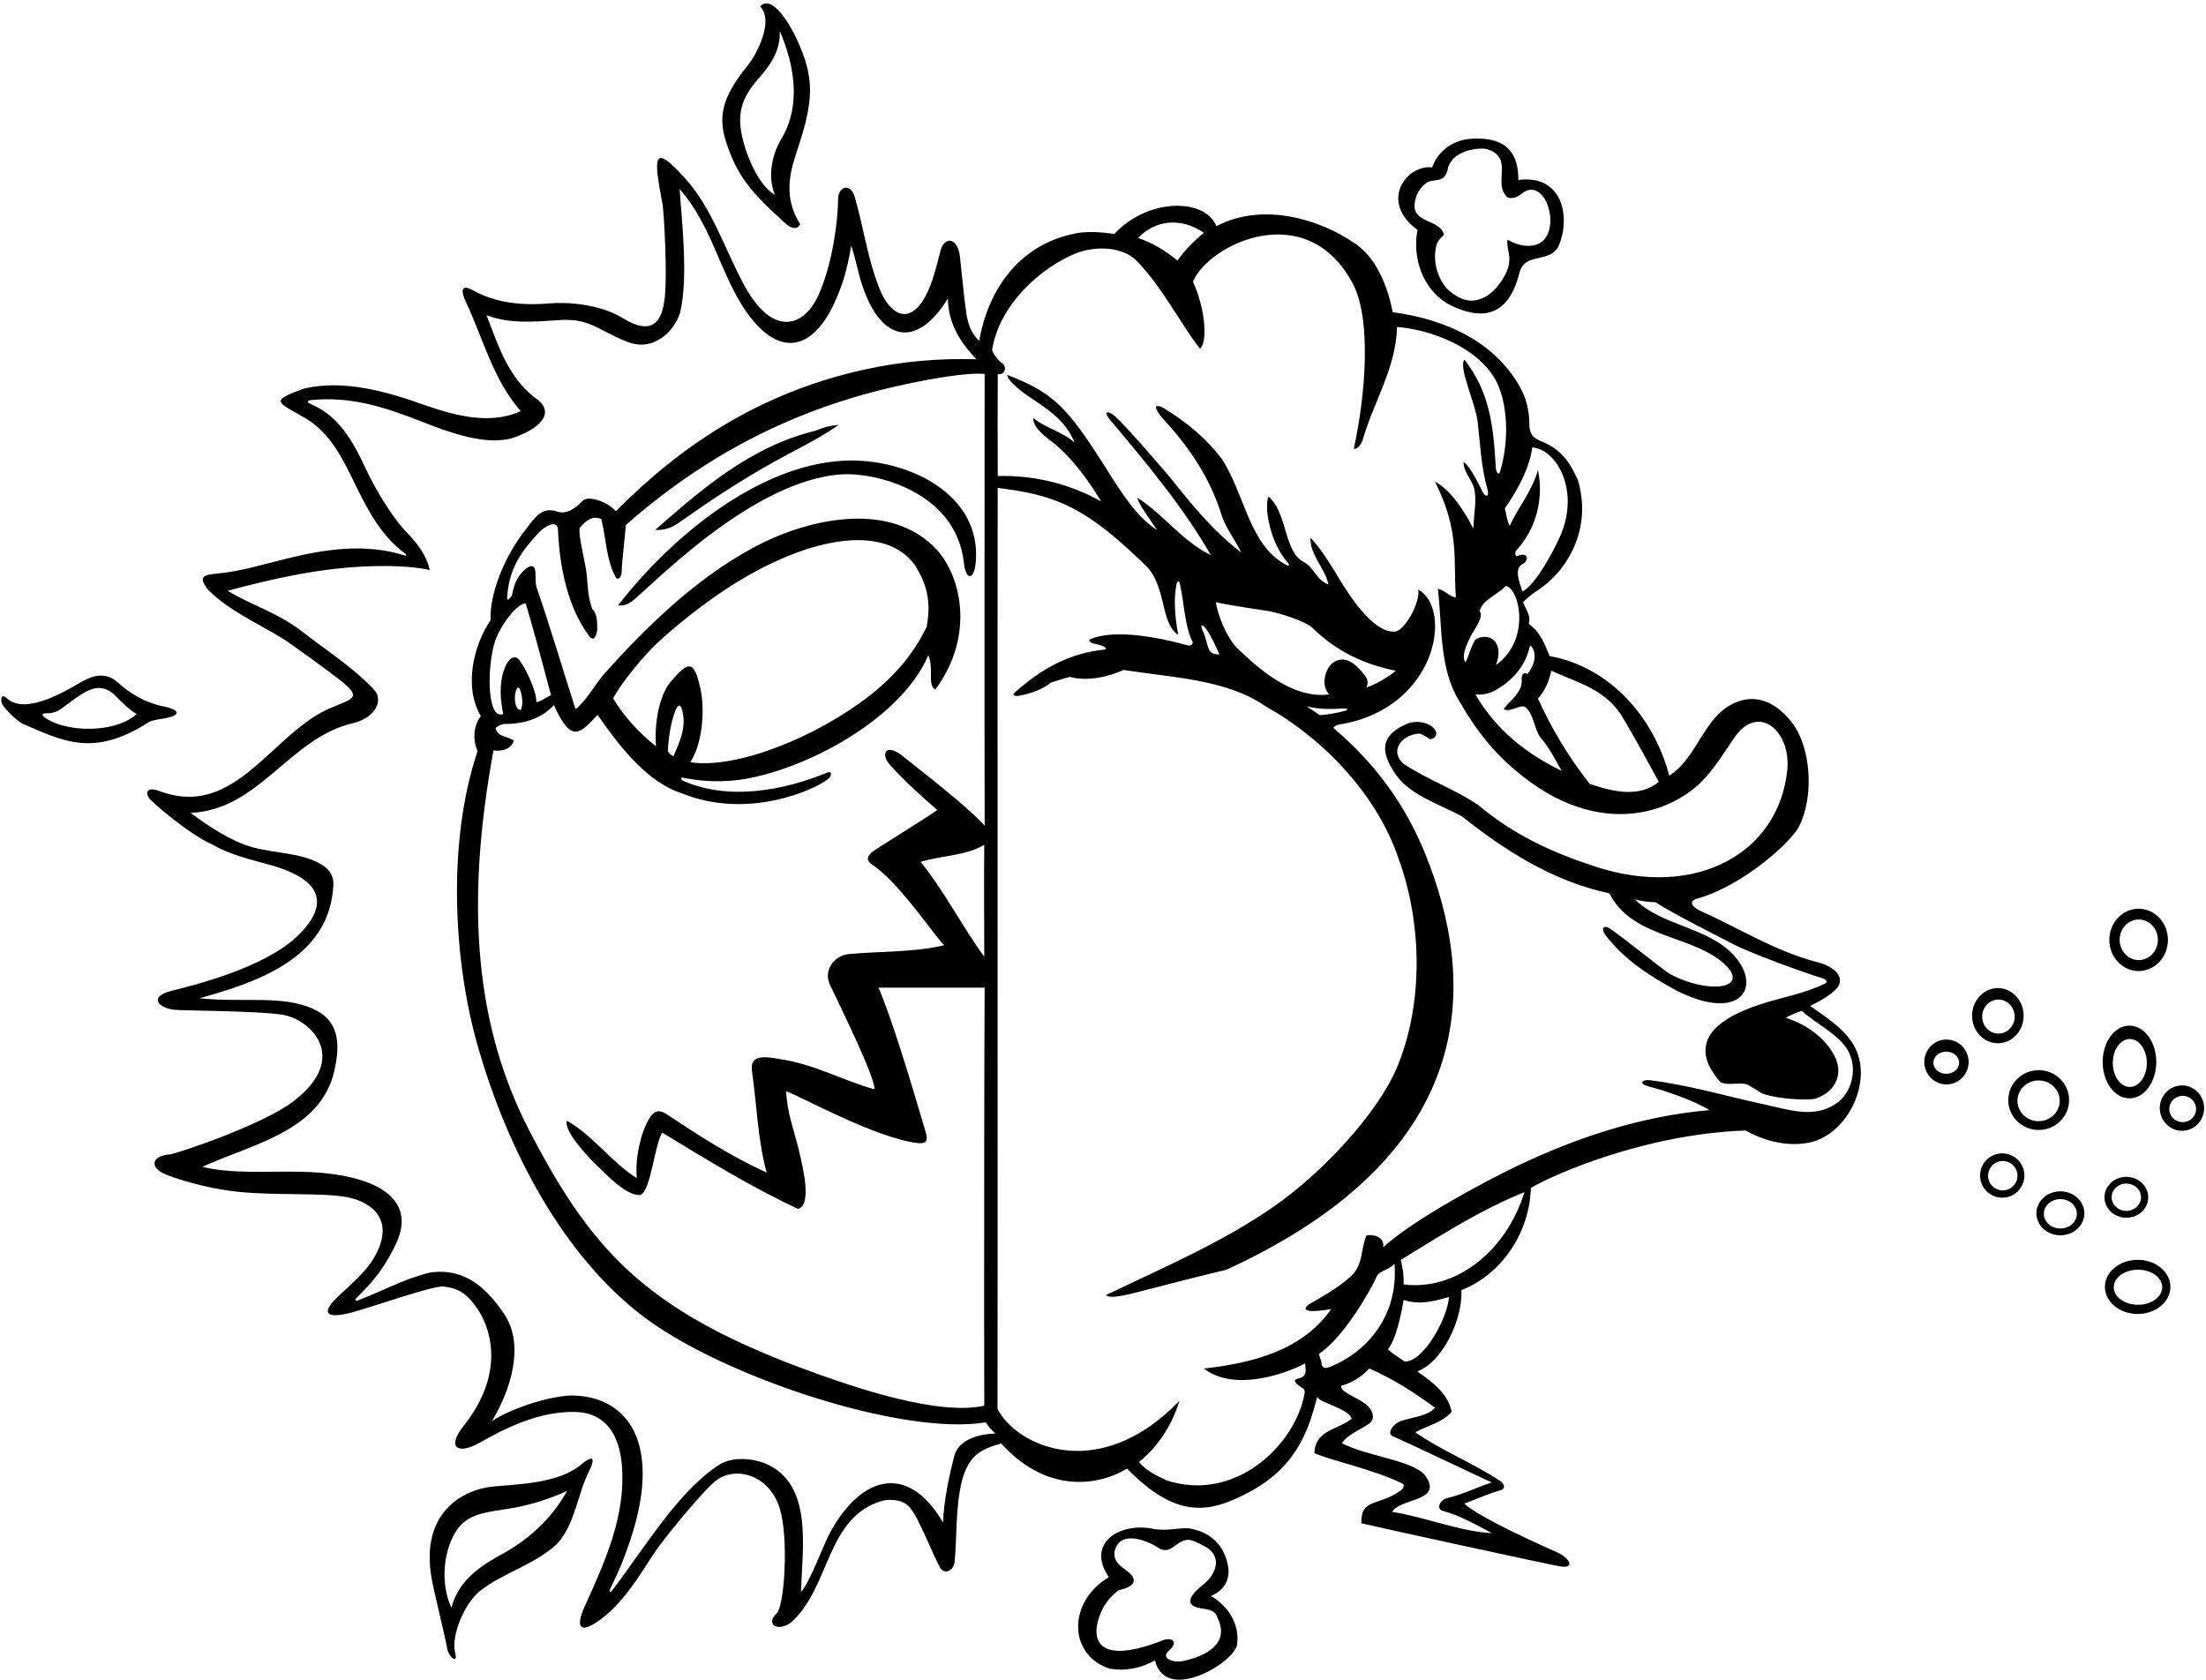 <?xml version="1.0" encoding="UTF-8"?>
<svg xmlns="http://www.w3.org/2000/svg" xmlns:xlink="http://www.w3.org/1999/xlink" width="503pt" height="383pt" viewBox="0 0 503 383" version="1.1">
<g id="surface1">
<path style=" stroke:none;fill-rule:nonzero;fill:rgb(0%,0%,0%);fill-opacity:1;" d="M 37.855 163.738 C 41.879 162.914 40.355 161.664 37.254 161.074 C 33.293 160.312 29.676 158.207 26.684 155.469 C 23.879 153.121 20.992 154.051 18.289 155.645 C 14.555 157.852 5.746 162.996 1.637 159.285 C 0.098 157.828 -0.074 159.855 0.777 161.016 C 1.945 162.609 4.465 164.73 5.094 165 C 14.492 169.066 21.402 172.77 34.039 164.594 C 35.086 164.113 36.57 164.004 37.855 163.738 Z M 13.09 165.059 C 11.484 164.562 8.078 162.648 10.578 162.641 C 13.055 162.641 13.598 161.852 16.137 160.012 C 19.492 157.574 22.824 155.02 26.438 158.785 C 27.602 160 29.605 161.938 31.152 162.824 C 26.961 166.645 18.305 166.922 13.09 165.059 "/>
<path style=" stroke:none;fill-rule:nonzero;fill:rgb(0%,0%,0%);fill-opacity:1;" d="M 412.734 229.391 C 414.969 228.273 417.391 226.973 418.973 225.203 C 420.711 222.75 418.301 220.34 414.129 219.336 C 404.633 216.824 396.441 211.609 387.316 207.512 C 385.023 206.203 385.523 205.203 387.316 204.812 C 397.164 201.98 408.305 192.27 410.246 188.379 C 413.688 181.473 412.922 170.422 408.641 164.844 C 402.062 156.285 395.039 159.547 391.691 162.973 C 387.602 167.16 385.754 173.57 380.613 176.883 C 377.078 163.383 366.93 152.027 353.336 149.605 C 352.133 146.688 351.289 144.297 348.59 142.25 C 349.148 140.203 347.75 138.805 347.285 137.316 C 348.285 136.227 349.48 135.371 350.695 134.559 C 357.562 129.984 363.07 120.477 359.762 109.387 C 357.992 105.66 356.207 102.383 351.051 100.473 C 350.027 99.914 348.883 99.473 348.727 97.148 C 348.727 92.242 347.379 89.133 345.031 85.781 C 337.215 74.617 323.43 71.949 317.586 71.215 C 316.375 65.258 313.98 59.16 309.301 55.762 C 300.828 49.801 287.793 46.078 277.367 51.57 C 274.66 45.027 261.605 45.199 254.094 53.34 C 251.391 52.969 248.32 52.688 245.621 53.152 C 231.602 55.715 225.078 67.148 223.277 77.73 C 221.43 76.043 220.691 73.805 220.328 71.387 C 219.824 68.07 218.98 59.195 218.844 58.25 C 218.254 54.266 215.59 53.855 214.523 56.879 C 213.531 60.543 212.746 64.453 210.895 67.762 C 207.109 74.52 202.805 71.387 200.598 65.973 C 197.891 59.328 196.895 51.801 194.879 44.867 C 194 41.734 191.117 42.355 191.098 45.441 C 191.066 50.527 189.781 60.18 186.707 67.125 C 183.359 74.684 176.188 76.961 169.719 65.082 C 165.203 56.797 162.504 47.688 156.309 40.773 C 148.781 32.379 148.973 35.648 151.078 46.602 C 151.309 47.797 152.281 62.41 151.512 68.391 C 150.465 76.516 145.723 74.793 141.973 72.523 C 136.512 69.223 129.102 68.859 125.289 69.184 C 120.707 69.574 113.883 69.566 107.973 66.266 C 105.023 64.617 105.035 66.344 106.285 68.988 C 110.227 77.32 112.34 86.395 118.727 93.746 C 111.648 97.004 103.508 94.652 97.031 92.441 C 88.746 89.465 78.508 86.391 69.289 88.625 C 61.242 91.5 63.242 91.637 69.57 95.328 C 75.641 98.906 78.348 105.086 81.395 111.277 C 84.188 116.949 87.281 122.535 92.43 126.258 C 92.773 126.508 92.703 126.797 92.305 126.672 C 83.238 123.789 73.953 125.254 65.309 127.398 C 60.02 128.68 54.938 130.273 49.809 130.754 C 46.32 131.078 45.109 131.441 47.41 134.43 C 52.227 139.316 58.703 142.039 64.578 145.684 C 66.312 146.758 75.551 153.449 78.242 155.656 C 82.664 159.281 80.004 159.414 75.117 161.555 C 70.16 163.73 65.902 167.809 61.617 171.727 C 54.43 178.301 47.164 184.434 36.371 180.387 C 33.617 179.355 33.031 180.594 34.016 182.039 C 34.609 182.91 43.312 190.383 48.34 192.523 C 52.379 194.91 57.082 195.969 61.633 197.238 C 73.473 200.535 75.293 206.215 67.832 213.43 C 60.215 220.793 43.836 224.75 39.031 225.953 C 34.023 227.207 35.883 229.789 39.672 230.246 C 41.75 230.496 58.598 230.453 64.438 231.395 C 70.758 232.41 79.879 241.129 66.98 251.074 C 59.766 256.637 39.961 263.141 38.785 263.223 C 34.41 263.523 33.898 266.391 38.215 267.984 C 39 268.273 45.852 270.871 54.211 271.75 C 63.02 272.676 73.473 271.898 79.145 272.992 C 85.195 274.156 90.207 278.527 85.199 286.926 C 83.211 290.254 79.914 292.934 77.152 295.562 C 72.457 300.035 75.211 300.641 80.418 299.219 C 85.258 297.895 98.414 293.242 101.035 293.352 C 102.238 293.473 103.34 293.746 104.336 294.152 C 108.832 295.977 118.352 309.281 105.688 325.172 C 101.82 330.023 104.312 331.73 109.137 329.102 C 115.504 325.484 122.863 321.871 130.938 321.953 C 137.727 322.02 143.004 326.801 141.723 340.926 C 140.766 350.141 136.805 358.547 133.328 366.289 C 131.059 371.34 132.48 372.305 136.086 369.871 C 141.895 365.957 145.402 359.855 149.273 353.98 C 151.109 351.199 160.352 339.777 163.355 337.543 C 167.723 334.293 175.355 336.191 177.785 343.93 C 179.863 350.543 178.891 366.242 177.086 367.902 C 174.492 370.285 177.188 372.254 180.355 369.973 C 189.387 361.965 188.27 346.047 201.117 342.227 C 203.504 341.703 206.238 342.043 207.637 343.996 C 209.402 345.953 213.129 355.449 214.34 357.402 C 215.309 359.156 217.555 358.242 217.691 355.914 C 218.156 350.734 217.965 345.121 218.852 339.957 C 220.277 331.621 223.746 330.508 228.277 329.148 C 239.414 341.453 251.68 338.203 256.977 334.875 C 268.344 346.453 275.754 345.188 285.215 340.031 C 296.391 333.941 298.629 324.848 300.352 318.508 C 300.836 319.918 307.625 321.188 308.184 323.516 C 304.926 326.121 299.898 326.031 299.711 331.336 C 302.922 332.891 313.199 335.059 319.625 338.223 C 320.246 338.438 320.285 339.156 319.363 339.887 C 314.301 343.512 310.23 341.578 310.418 347.348 C 315.309 348.516 352.949 356.703 355.719 357.18 C 359.105 357.762 358.066 355.398 355.219 354.062 C 353.195 353.113 337.977 346.512 333.879 342.879 C 336.578 341.855 339.465 340.551 342.164 339.809 C 343.32 339.457 343.07 338.461 342.164 337.762 C 336.02 333.664 328.664 330.777 322.707 326.59 C 325.594 325.004 328.664 324.539 330.992 321.934 C 330.152 317.465 325.867 314.684 323.172 312.715 C 328.758 310.668 333.512 301.137 333.227 294.188 C 342.574 290.496 348.773 280.945 349.059 270.879 C 354.176 267.844 375.074 258.574 398.023 257.785 C 402.508 260.293 407.879 261.586 412.812 260.473 C 421.359 258.547 427.355 246.27 422.648 238.277 C 420.457 234.559 416.391 231.922 412.734 229.391 Z M 353.711 152.926 C 359.949 155.812 366.402 157.145 370.312 164.129 C 372.734 168.227 375.906 173.996 378.234 178.277 C 373.996 181.77 368.344 180.77 362.48 178.746 C 357.73 172.785 353.555 165.711 350.672 159.285 C 352.301 157.496 353.223 155.324 353.711 152.926 Z M 348.758 147.609 C 348.848 147.23 349.051 147.176 349.281 147.508 C 350.605 149.453 349.668 151.965 348.25 153.703 C 347.484 153.141 346.875 153.812 346.973 154.992 C 347.207 157.848 344.316 159.672 342.848 161.707 C 344.484 162.566 346.562 160.488 347.781 161.242 C 349.926 162.918 349.738 166.645 351.602 168.598 C 353.371 170.738 354.672 173.254 356.07 175.766 C 347.969 171.855 341.078 166.391 336.426 158.355 C 337.754 158.41 338.5 158.41 339.965 157.891 C 343.191 156.41 347.504 153.086 348.758 147.609 Z M 337.352 139.355 C 338.102 136.621 341.582 135.641 343.316 133.594 C 346.48 134.121 349.16 145.938 341.078 151.652 C 342.879 147.285 340.457 144.07 336.797 145.602 C 335.773 145.953 334.695 150.363 334.137 151.016 C 333.219 149.664 334.223 147.305 335.336 145.105 C 336.141 143.52 338.5 140.539 337.352 139.355 Z M 349.367 102.031 C 354.672 102.316 360.023 111.242 356.129 121.32 C 355.09 124.012 350.555 133.059 347.133 134.895 C 346.48 132.848 345.152 129.648 347.133 128.656 C 348.891 127.738 348.395 125.574 345.734 126.891 C 345.551 126.57 345.363 126.051 345.734 125.492 C 350.203 120.742 352.066 113.762 350.672 107.152 C 349.461 111.809 345.922 116.09 344.246 119.906 C 343.527 118.508 343.496 117.344 343.129 115.902 C 344.598 113.863 348.727 107.621 349.367 102.031 Z M 274.496 53.09 C 272.426 54.762 270.324 56.879 268.465 59.391 C 265.684 57.164 263.062 55.48 259.523 54.27 C 263.078 50.395 269.012 49.309 274.496 53.09 Z M 224.512 85.273 C 224.512 92.16 224.426 167.887 224.52 188.285 C 220.547 183.848 209.902 175.672 205.246 171.949 C 201.441 169.43 201.18 172.457 202.734 174.184 C 206.273 178.188 209.996 181.445 213.719 184.703 C 209.719 187.496 199.629 193.57 198.746 194.379 C 197.805 195.238 197.328 196.168 199.012 197.273 C 204.918 201.055 213.719 214.309 215.305 215.52 C 208.602 217.195 200.129 216.914 193.426 217.566 C 190.289 217.93 187.559 221.199 189.328 224.738 C 191.84 230.043 199.57 245.684 199.383 248.383 C 192.027 246.336 185.605 242.613 177.785 241.496 C 173.664 240.703 171.004 240.785 171.453 244.195 C 172.57 251.922 172.758 259.836 174.805 267.375 C 166.609 263.652 159.441 258.996 152.273 254.25 C 149.973 252.676 148.559 252.84 146.504 258.438 C 145.477 261.883 144.902 264.977 145.199 268.625 C 139.5 265.145 135.508 259.156 129.277 255.555 C 128.348 257.973 134.945 264.77 136.805 266.426 C 137.676 267.199 142.684 272.777 146.035 272.496 C 148.395 271.461 149.156 261.492 150.973 258.254 C 161.359 264.562 171.359 270.727 181.973 275.66 C 185.215 274.797 183.074 266.168 182.133 262.215 C 181.078 257.785 179.414 253.605 179.273 248.852 C 181.961 249.645 199.766 259.656 209.438 260.672 C 211.484 260.82 211.566 259.824 211.02 257.973 C 207.762 246.895 203.258 231.977 200.312 225.203 C 208.691 225.203 216.133 225.203 224.512 225.203 C 224.426 231.477 224.344 307.621 224.434 320.535 C 214.016 322.852 195.355 316.656 182.598 311.891 C 146.793 298.52 134.633 284.598 120.773 257.953 C 108.562 234.492 105.902 207.047 112.52 171.109 C 114.477 171.391 116.523 170.832 117.176 168.879 C 115.148 167.617 113.547 168.133 112.984 165.992 C 113.547 165.523 114.211 165.246 114.918 165.078 C 118.219 165.145 123.039 164.395 126.305 160.777 C 130.297 169.742 132.289 167.211 136.254 163.012 C 140.91 169.715 147.434 178.371 155.438 180.887 C 170.281 186.938 185.527 180.246 188.73 177.699 C 189.789 176.863 189.707 175.617 188.488 176.23 C 178.754 180.199 166.141 182.68 155.715 178.016 C 155.371 177.863 155.043 177.16 155.812 177.348 C 159.645 178.137 163.422 178.301 167.102 177.984 C 180.719 176.805 204.91 165.152 211.672 149.418 C 212.98 152.344 211.402 156.25 213.254 157.238 C 222.465 144.91 219.281 130.535 212.59 124.309 C 201.629 114.109 183.926 118.895 174.227 123.625 C 159.988 130.574 147.82 142.391 137.562 153.887 C 135.758 156 133.652 159.848 131.234 161.707 C 128.348 152.77 125.41 142.77 122.297 133.777 C 122.082 132.887 122.102 131.578 122.09 130.641 C 122.059 128.184 120.289 128.949 118.672 130.941 C 117.637 132.223 117.09 133.812 116.711 135.828 C 115.477 137.547 115.594 136.477 115.684 135.629 C 116.234 129.242 119.102 125.508 122.875 121.426 C 124.258 119.934 127.164 118.352 127.23 120.836 C 127.602 129.496 129.465 138.527 134.398 145.137 C 135.508 146.355 136.008 144.945 136.168 143.648 C 136.176 142.035 136.262 140.016 135.051 138.898 C 134.234 136.684 134.004 134.223 133.84 131.727 C 133.613 128.25 131.852 122.75 132.164 120.371 C 133.516 118.926 134.77 117.484 137.098 118.324 C 138.215 122.793 138.215 127.727 140.449 131.73 C 140.91 132.227 141.578 131.977 141.754 130.426 C 141.773 127.906 142.656 121.422 142.656 119.758 C 161.117 103.508 181.312 93.238 204.652 88.02 C 212.281 86.312 220.48 84.906 224.512 85.273 Z M 224.426 218.156 C 219.492 211.453 215.305 203.137 209.902 196.527 C 214.836 195.039 220.145 195.172 224.426 192.656 C 224.332 201.594 224.426 210.113 224.426 218.156 Z M 118.07 150.156 C 117.18 149.543 115.871 149.934 114.836 153.016 C 113.844 155.965 114.062 159.656 114.754 162.824 C 114.195 162.988 113.789 162.938 113.48 162.746 C 110.887 161.164 111.246 149.957 113.246 145.227 C 114.395 142.449 117.828 137.594 119.875 137.594 C 121.922 144.484 123.785 151.559 125.648 158.543 C 124.223 159.102 123.703 159.824 122.297 160.125 C 122.391 157.238 119.133 151.012 118.07 150.156 Z M 118.758 161.895 C 117.57 161.809 117.289 160.004 117.438 158.562 C 117.609 156.848 118.387 155.656 118.945 158.543 C 119.215 159.988 119.129 160.965 118.758 161.895 Z M 159.828 157.668 C 158.262 149.641 156.684 151.148 152.738 155.656 C 150.141 159.074 149.203 165.246 149.574 170.18 C 145.734 167.137 142.316 163.43 139.801 159.242 C 141.578 155.832 146.805 149.449 149.887 146.609 C 153.914 142.898 158.18 139.488 162.59 136.355 C 181.137 123.188 201.02 118.414 208.602 128.844 C 211.113 132.848 212.438 136.785 211.301 142.902 C 208.301 149.227 203.754 154.328 198.391 158.539 C 186.176 168.129 167.824 175.434 157.395 173.812 C 160.195 169.551 160.68 162.051 159.828 157.668 Z M 153.578 172.414 C 153.191 172.359 152.645 171.949 152.273 171.297 C 152.414 168.387 152.867 165.383 153.699 162.84 C 154.504 160.387 155.383 159.949 155.801 163.305 C 156.184 166.34 155.074 168.992 153.578 172.414 Z M 217.535 332.172 C 216.328 337.016 215.211 342.227 215.023 347.164 C 206.715 332.953 195.633 336.871 188.766 350.457 C 187.754 352.457 184.395 361.312 182.625 362.988 C 182.996 352.562 185.324 338.41 174.617 333.758 C 171.641 332.547 167.172 332.082 164.098 333.941 C 155.043 339.621 147.375 352.312 139.805 362.398 C 139.098 363.344 138.758 363.062 139.262 362.031 C 140.07 360.367 140.82 358.754 141.566 357.031 C 143.492 352.195 145.504 346.41 146.234 340.621 C 148.184 325.188 140.512 318.387 130.605 318.219 C 126.008 318.141 116.594 321.039 112.152 324.078 C 116.34 317.188 119.781 306.758 114.941 299.59 C 111.125 294.004 106.191 288.977 97.996 290.184 C 92.055 291.648 87.227 294.387 81.527 296.559 C 81.066 296.734 80.859 296.383 81.207 296.043 C 85.547 291.848 88.098 288.328 90.344 283.5 C 95.148 273.184 85.633 267.586 68.762 267.195 C 61.223 267.02 52.941 267.738 46.141 266.074 C 57.332 260.902 73 258.047 76.203 244.289 C 77.727 237.742 77.188 232.688 71.453 230.074 C 64.262 226.793 55.199 228.711 45.488 227.621 C 58.336 224.086 73.977 218.777 75.84 203.695 C 76.211 201.09 76.156 199.309 74.07 197.645 C 69.508 194.387 63.191 194.734 57.5 193.176 C 52.566 191.777 47.629 188.43 43.441 185.355 C 59.176 184.703 65.969 168.227 80.586 164.871 C 85.883 163.562 87.297 159.492 85.43 157.426 C 80.773 152.305 73.977 148.023 68.672 143.832 C 62.691 139.375 57.602 138.168 51.914 134.711 C 62.586 131.848 73.211 129.461 84.723 129.105 C 88.57 128.988 93.699 129.066 97.996 129.961 C 97.266 126.738 95.355 124.207 93.18 121.844 C 88.793 117.512 84.66 109.629 83.23 106.535 C 80.469 100.566 77.121 94.785 71.086 92.258 C 70.258 91.844 69.656 91.48 70.754 91.246 C 79.973 90.27 87.902 92.906 95.902 96.039 C 101.855 98.371 111.059 101.973 117.406 99.695 C 124.441 97.172 126.277 93.379 121.922 90.672 C 115.871 85.926 113.637 78.941 110.938 71.867 C 115.953 73.828 121.5 73.41 127.184 73.008 C 134.453 72.492 135.746 74.977 142.875 77.887 C 149.199 80.473 153.867 75.266 155.082 71.25 C 157.039 63.066 155.348 49.523 154.973 43.098 C 162.273 51.512 164.016 61.602 169.48 70.066 C 177.145 81.945 186.324 81.355 192.027 64.645 C 192.965 61.898 193.609 58.965 194.074 56.039 C 194.926 58.348 195.418 61.047 196.148 63.578 C 200.238 77.73 208.742 80.105 216.141 68.051 C 216.141 73.82 219.215 78.383 222.656 81.922 C 213.887 81.652 205.434 82.461 197.441 84.199 C 173.375 89.434 155.375 101.469 140.449 116.555 C 138.336 114.27 134.098 112.941 132.848 114.188 C 131.02 116.172 128.996 117.312 127.027 116.645 C 123.523 115.453 122.012 117.992 119.93 120.645 C 114.539 127.512 111.617 135.914 111.867 141.41 C 108.051 146.996 105.633 156.496 109.633 163.289 C 108.078 165.227 107.66 168.551 108.891 171.297 C 101.773 192.453 103.578 219.504 108.773 237.953 C 115.496 261.84 128.273 286.355 146.91 300.367 C 165.008 313.977 205.887 327.5 224.785 324.328 C 225.449 325.406 226.031 325.988 226.953 326.895 C 223.043 326.988 218.469 328.316 217.535 332.172 Z M 301.344 311.109 C 301.344 310.281 300.93 309.781 300.762 308.699 C 306.414 304.961 312.648 294.07 314.062 290.746 C 315.355 289.465 316.641 289.582 317.969 288.168 C 318.961 300.918 310.621 308.91 303.008 311.777 C 302.258 312.027 301.594 312.027 301.344 311.109 Z M 327.211 321.004 C 325.531 322.863 322.539 323.078 319.855 323.887 C 317.637 324.492 316.059 326.906 317.617 327.52 C 320.949 328.953 333.512 334.969 340.148 338.039 C 336.512 339.223 333.633 340.738 330.094 341.578 C 328.277 341.949 327.348 344.16 329.023 344.527 C 332.746 345.551 335.934 347.332 340.148 349.582 C 333.168 349.305 325.066 345.953 317.434 344.742 C 319.387 341.484 329.164 342.508 324.973 336.457 C 322.125 332.973 312.031 332.172 305.98 329.102 C 307.285 327.148 309.418 326.43 311.566 325.004 C 314.176 323.703 312.816 321.254 311.383 320.164 C 309.484 318.688 305.379 317.32 305.828 315.973 C 307.992 315.434 310.32 314.102 312.219 312.062 C 317.434 314.297 322.457 317.512 327.211 321.004 Z M 320.32 310.48 C 318.875 309.461 317.23 308.52 316.477 307.648 C 318.301 305.543 319.547 299.473 320.039 296.422 C 323.766 297.633 326.945 296.703 330.375 295.766 C 330.176 300.129 324.828 310.48 320.32 310.48 Z M 320.039 292.887 C 320.133 290.836 319.879 289.414 319.395 287.309 C 328.703 281.535 337.926 275.715 347.598 271.844 C 343.391 285.434 331.867 294.395 320.039 292.887 Z M 418.691 251.633 C 413.539 255.121 408.047 253.074 401.926 251.754 C 393.508 249.934 385.211 247.441 376.242 246.32 C 374.516 246.102 373.414 247.02 375.898 247.73 C 379.809 248.758 386.047 250.844 389.77 253.133 C 374.066 254.516 359.531 259.398 346.031 265.824 C 338.645 269.34 322.125 278.191 315.387 284.414 C 315.758 281.809 312.816 281.434 311.566 281.715 C 310.266 284.691 310.902 288.168 308.215 290.836 C 305.145 293.723 301.773 295.453 298.438 297.453 C 295.438 299.785 302.434 298.77 303.562 298.473 C 297.043 307.781 286.059 310.762 274.516 312.062 C 281.809 317.762 294.52 312.66 297.602 310.859 C 297.602 312.164 298.27 313.77 296.207 314.297 C 294.59 314.633 295.336 315.277 296.219 316 C 296.797 316.477 297.77 316.68 297.441 317.859 C 295.297 329.535 281.645 342.668 266.043 337.574 C 263.621 336.457 261.469 335.438 259.699 333.387 C 264.168 329.758 267.254 324.91 268.93 319.418 C 250.551 338.504 231.801 329.789 227.445 321.254 C 227.527 319.34 227.406 114.105 227.488 111.246 C 237.125 112.484 243.539 114.008 252.59 121.203 C 255.637 123.625 258.461 126.277 261.109 128.844 C 263.602 131.199 264.434 134.496 265.172 137.547 C 265.906 140.598 266.543 143.398 268.648 144.766 C 267.844 140.289 267.594 136.633 268.277 133.129 C 268.426 132.477 268.844 132.309 269.035 133.129 C 270.059 137.594 270.047 142.621 272 146.531 C 271.703 147.297 271.137 147.285 270.461 147.086 C 269.648 146.848 255.211 142.617 248.352 145.883 C 248.41 146.73 249.703 146.785 250.711 147.059 C 251.359 147.23 252.797 147.852 251.891 148.117 C 243.512 148.953 237.172 152.758 231.41 157.891 C 230.52 158.742 231.77 158.824 232.898 158.543 C 235.32 158.078 237.926 157.055 239.602 155.656 C 240.996 155.191 242.301 154.82 243.883 154.352 C 248.168 155.469 252.914 154.262 256.172 152.77 C 267.531 154.539 279.727 154.91 288.57 161.059 C 302.07 168.598 314.082 181.445 318.922 195.875 C 324.254 210.508 324.617 228.852 318.535 243.395 C 314.238 253.66 301.789 267.234 290.496 275.094 C 278.789 283.238 265.48 288.941 252.172 295.305 C 253.008 296.422 258.66 294.828 260.125 294.449 C 266.59 292.781 272.957 291.129 279.637 289.535 C 337.98 262.762 336.645 223.613 325.043 194.863 C 320.926 184.66 314.516 174.863 304.027 165.992 C 304.301 165.52 304.859 165.297 305.508 165.191 C 327.613 161.543 331.352 138.875 323.391 134.43 C 323.871 137.297 320.379 143.781 318.086 144.02 C 312.992 144.445 307.293 135.113 305.586 132.328 C 303.473 128.879 301.41 125.367 298.812 122.605 C 298.629 126.516 302.164 129.59 302.91 133.312 C 300.016 132.145 299.559 129.309 297.324 128.191 C 292.617 125.742 293.691 117.113 289.223 113.203 C 288.211 115.73 289.551 123.781 293.738 128.438 C 294.078 128.812 293.883 129.113 293.449 128.895 C 284.773 124.492 283.926 112.703 278.52 104.547 C 275.055 99.984 270.676 96.348 265.586 93.211 C 263.719 92.059 262.707 92.418 264.645 94.863 C 270.977 101.754 275.816 108.547 278.703 117.949 C 279.82 120.93 281.961 123.629 282.984 125.957 C 276.711 121.141 272.035 115.418 267.367 109.582 C 265.176 106.848 256.586 97.008 254.258 94.934 C 252.883 93.699 251.379 93.52 253.008 95.605 C 261.293 105.477 269.953 115.809 276.098 126.609 C 269.258 123.164 265.512 117.434 259.367 113.523 C 259.508 114.891 262.523 118.844 263.809 120.836 C 259.02 117.797 255.574 112.137 251.906 106.328 C 243.246 92.605 239.957 89.484 229.695 85.492 C 229.602 86.797 233.133 89.406 234.191 90.145 C 238.34 93.039 242.852 95.5 245.004 100.914 C 242.395 98.492 238.484 97.656 235.598 95.328 C 235.598 97.375 237.645 98.961 239.23 100.262 C 243.789 103.52 248.074 109.293 251.055 114.32 C 244.07 110.41 236.078 108.344 227.496 108.539 C 227.488 104.02 227.457 89.832 227.512 85.273 C 229.109 85.676 229.855 83.598 228.246 82.617 C 227.359 81.934 226.477 80.625 226.195 79.879 C 227.777 69.641 236.996 61.254 245.188 57.809 C 249.805 56 256.359 56.039 259.711 60.043 C 265.484 66.281 268.648 72.984 273.582 79.5 C 275.27 78.488 275.074 70.93 272.016 64.238 C 275.445 55.812 297.855 44.738 308.453 64.664 C 312.758 72.762 311.383 90.094 308.684 102.312 C 309.613 102.59 310.449 101.102 310.73 100.262 C 313.242 91.512 318.27 84.062 318.551 74.566 C 326.027 75.09 337.512 79.246 341.395 87.391 C 343.453 91.715 344.402 99.699 342.012 107.617 C 341.66 108.535 341.16 107.535 341.078 106.777 C 340.523 96.816 339.609 89.371 333.93 82.02 C 332.434 83.766 336.461 91.781 336.965 96.477 C 337.508 101.516 337.777 106.711 339.129 111.434 C 339.727 113.465 338.703 113.316 338.105 112.285 C 337.82 111.797 335.426 106.375 333.727 105.383 C 333.633 107.523 335.59 109.293 336.145 111.434 C 336.797 114.508 335.961 117.484 335.961 120.559 C 334.191 117.113 330.934 111.715 327.211 109.852 C 332.93 121.254 331.344 127.855 331.957 136.199 C 330.52 136.137 329.688 134.719 327.859 134.242 C 328.883 143.09 328.141 152.586 332.797 159.938 C 335.832 165.336 339.402 170.082 343.668 174.016 C 363.395 192.203 381.555 185.699 389.074 177.07 C 391.453 174.344 393.391 171.227 395.414 168.258 C 400.965 160.137 408.43 166.762 407.52 175.617 C 405.57 194.57 386.66 205.066 363.883 197.645 C 354.004 194.43 345.328 190.488 337.078 183.586 C 331.77 179.957 325.531 177.812 320.039 174.184 C 316.867 171.414 319.32 167.684 323.391 167.293 C 324.188 167.219 325.168 168.043 325.973 168.492 C 326.516 168.797 328.258 167.781 327.105 166.27 C 325.906 164.703 322.957 164.145 320.785 165.059 C 315.582 167.336 313.992 170.586 318.34 176.727 C 321.609 181.344 328.352 183.453 333.262 186.102 C 343.129 193.922 354.113 200.996 366.961 203.695 C 371.848 213.465 384.465 213.168 392.066 218.883 C 396.609 222.297 395.906 225.039 390.773 224.953 C 387.113 224.891 383.395 223.512 380.648 222.035 C 376 218.656 371.738 215.047 367.23 211.836 C 365.938 210.914 364.762 211.359 366.125 213.285 C 370.312 218.777 375.898 222.41 382.23 225.855 C 396.645 233.203 401.984 225.254 395.391 217.898 C 389.543 211.379 378.797 211.141 372.828 205.094 C 374.324 205.512 376.156 205.707 377.48 205.742 C 381.949 208.629 392.953 214.086 393.762 214.547 C 398.844 217.441 413.18 222.375 415.488 223.051 C 416.422 223.371 416.887 223.91 416.117 224.27 C 411.391 226.637 405.918 227.465 400.934 229.164 C 392.336 232.102 386.852 236.242 389.59 242.797 C 389.887 243.508 391.785 246.605 392.578 246.895 C 394.137 247.469 396.195 246.891 397.926 247.168 C 398.852 247.316 401.363 249.188 401.902 249.371 C 405.672 250.68 411.402 250.844 413.512 250.617 C 416.805 249.848 420.59 246.523 418.633 241.496 C 416.492 236.652 411.648 233.488 407.18 232.09 C 408.074 231.559 409.574 230.895 410.812 230.508 C 414.203 233.441 418.094 235.359 420.461 238.227 C 424.059 242.59 422.516 249.039 418.691 251.633 Z M 311.102 153.887 C 309.82 152.344 307.41 149.305 304.434 150.793 C 302.258 151.844 300.93 156.332 303.098 158.355 C 294.344 159.473 286.297 151.844 281.684 147.371 C 279.355 144.578 277.734 140.289 277.215 137.316 C 281.145 138.211 288.43 139.16 289.746 139.438 C 292.062 139.926 297.605 141.621 299.277 143.18 C 304.77 148.582 311.008 151.469 318.27 152.957 C 316.316 154.539 313.645 156.082 311.566 156.773 C 311.984 155.832 311.941 154.82 311.102 153.887 Z M 306.844 162.035 C 304.941 162.566 302.594 163.02 300.84 163.055 C 299.766 162.152 299.184 161.984 297.977 161.059 C 300.762 161.773 303.215 161.727 306.586 161.543 C 307.191 161.512 307.449 161.871 306.844 162.035 Z M 278.051 149.234 C 276.898 149.219 276.051 148.945 275.691 148.16 C 275.094 146.859 275.059 145.512 274.234 143.832 C 273.496 142.367 274.203 142.199 275.074 143.477 C 276.328 145.316 277.402 147.77 278.051 149.234 "/>
<path style=" stroke:none;fill-rule:nonzero;fill:rgb(0%,0%,0%);fill-opacity:1;" d="M 132.73 333.789 C 127.504 338.309 118.016 338.434 112.566 338.949 C 105.406 339.625 95.828 344.973 98.398 359.828 C 98.973 363.133 101.594 373.523 101.906 375.676 C 102.219 377.82 104.527 379.664 103.781 376.855 C 102.824 373.242 105.695 365.77 109.488 362.75 C 114.699 358.605 122.289 356.699 127.23 351.816 C 131.18 347.254 131.652 340.789 134.348 335.383 C 136.184 331.695 134.465 332.289 132.73 333.789 Z M 114.691 354.254 C 109.969 356.824 104.582 360.16 102.93 366.621 C 100.723 361.895 100.859 355.469 103.184 350.598 C 105.508 345.73 108.984 345.047 115.07 344.168 C 120.16 343.434 124.719 342.043 129.277 339.992 C 126.117 345.867 120.762 350.949 114.691 354.254 "/>
<path style=" stroke:none;fill-rule:nonzero;fill:rgb(0%,0%,0%);fill-opacity:1;" d="M 140.914 138.062 C 142.312 138.191 143.258 137.73 144.109 137.098 C 148.133 134.105 171.375 109.395 192.031 108.156 C 199.461 107.715 217.863 111.977 219.77 128.191 C 220.203 132.539 222.133 132.281 222.488 128.246 C 223.852 112.789 207.441 104.949 194.027 105.008 C 174.648 105.086 154.109 121.059 140.914 138.062 "/>
<path style=" stroke:none;fill-rule:nonzero;fill:rgb(0%,0%,0%);fill-opacity:1;" d="M 154.613 119.32 C 157.316 117.531 166.68 110.445 180.223 103.281 C 184.172 101.227 187.973 99.176 191.191 96.91 C 189.328 97.004 187.371 97.562 185.977 98.215 C 171.172 101.754 159.906 111.621 149.387 120.836 C 151.469 120.969 153.129 120.305 154.613 119.32 "/>
<path style=" stroke:none;fill-rule:nonzero;fill:rgb(0%,0%,0%);fill-opacity:1;" d="M 179.273 51.105 C 180.48 52.176 181.879 52.41 182.438 51.105 C 178.77 45.266 179.883 39.871 181.699 34.488 C 185.648 22.797 185.785 17.711 181.57 8.699 C 180.266 5.906 176.074 -1.523 173.312 1.484 C 176.617 4.785 172.363 12.586 170.641 14.73 C 165.574 21.035 163.355 25.613 165.539 32.328 C 168.152 40.367 171.398 44 179.273 51.105 Z M 173.164 17.668 C 175.711 14.77 178.02 11.414 177.785 7.07 C 181.137 14.703 182.625 23.828 178.434 31.184 C 176.324 34.555 174.805 39.652 176.664 44.402 C 172.992 42.301 170.652 36.066 169.93 33.773 C 167.535 26.199 168.945 22.473 173.164 17.668 "/>
<path style=" stroke:none;fill-rule:nonzero;fill:rgb(0%,0%,0%);fill-opacity:1;" d="M 276.098 363.922 C 278.484 362.98 280.395 360.902 280.102 357.684 C 279.449 352.934 276.656 349.863 272.281 348.746 C 269.395 347.906 266.516 349.43 262.441 348.516 C 255.066 347.289 247.645 351.926 252.82 359.637 C 243.324 365.336 243.602 377.449 253.008 380.492 C 256.918 381.145 260.27 380.305 263.344 378.629 C 265.816 388.523 281.336 379.145 282.055 375.094 C 282.801 370.16 279.727 365.969 276.098 363.922 Z M 269.672 378.766 C 267.586 379.184 264.457 378.184 266.551 376.375 C 268.723 374.496 267.387 373.156 265.059 374.066 C 250.098 379.91 248.316 373.883 251.125 367.465 C 251.949 365.586 253.266 363.973 255.055 362.617 C 258.992 361.773 259.387 360.098 257.168 358.371 C 255.582 357.141 253.859 356.191 254.125 353.867 C 255.207 348.645 261.684 351.273 264.23 353.023 C 265.055 353.586 266.273 353.703 267.512 352.758 C 270.836 350.199 271.504 351.012 274.98 352.75 C 278.77 355.066 277.324 359.023 274.258 361.418 C 271.809 363.332 269.863 365.727 273.117 366.594 C 274.75 367.031 277.004 366.762 277.586 368.855 C 280.625 374.934 274.664 377.762 269.672 378.766 "/>
<path style=" stroke:none;fill-rule:nonzero;fill:rgb(0%,0%,0%);fill-opacity:1;" d="M 323.203 52.41 C 321.996 58.926 324.414 65.723 329.906 69.168 C 340.02 74.539 344.57 69.883 346.48 62.09 C 347.879 57.344 353.371 60.23 355.418 56.039 C 358.242 49.266 356.148 39.695 346.199 41.051 C 346.23 36.465 344.824 31.039 335.496 31.648 C 331.492 31.836 327.859 34.348 326.559 38.164 C 320.742 37.48 314.336 45.926 323.203 52.41 Z M 322.555 46.449 C 322.738 44.59 323.672 42.82 325.254 41.703 C 326.93 40.586 329.355 41.953 330.094 38.629 C 330.688 35.387 334.562 33.789 338.379 33.883 C 340.148 34.16 341.547 35 342.195 36.582 C 343.035 39.562 341.266 42.82 343.781 45.055 C 345.27 45.426 346.391 44.691 347.23 43.945 C 352.715 40.176 356.355 53.355 350.566 55.699 C 349.086 56.301 346.605 56.285 343.711 54.672 C 343.406 57.246 345.316 58.824 342.969 63.102 C 341.594 65.367 339.832 67.555 337.078 68.328 C 334.285 69.168 331.77 67.555 329.906 65.816 C 327.766 63.301 326.648 59.672 327.488 56.039 C 327.766 54.922 328.512 54.27 329.258 53.527 C 328.324 49.895 322.09 51.012 322.555 46.449 "/>
<path style=" stroke:none;fill-rule:nonzero;fill:rgb(0%,0%,0%);fill-opacity:1;" d="M 487.418 287.273 C 483.297 287.273 479.953 290.039 479.953 293.445 C 479.953 296.855 483.297 299.617 487.418 299.617 C 491.543 299.617 494.883 296.855 494.883 293.445 C 494.883 290.039 491.543 287.273 487.418 287.273 Z M 487.496 297.523 C 484.445 297.523 481.973 295.73 481.973 293.523 C 481.973 291.316 484.445 289.527 487.496 289.527 C 490.551 289.527 493.023 291.316 493.023 293.523 C 493.023 295.73 490.551 297.523 487.496 297.523 "/>
<path style=" stroke:none;fill-rule:nonzero;fill:rgb(0%,0%,0%);fill-opacity:1;" d="M 456.539 262.996 C 453.746 262.996 451.484 265.262 451.484 268.051 C 451.484 270.844 453.746 273.105 456.539 273.105 C 459.328 273.105 461.594 270.844 461.594 268.051 C 461.594 265.262 459.328 262.996 456.539 262.996 Z M 456.664 271.445 C 454.812 271.445 453.312 269.945 453.312 268.094 C 453.312 266.242 454.812 264.742 456.664 264.742 C 458.512 264.742 460.012 266.242 460.012 268.094 C 460.012 269.945 458.512 271.445 456.664 271.445 "/>
<path style=" stroke:none;fill-rule:nonzero;fill:rgb(0%,0%,0%);fill-opacity:1;" d="M 469.797 271.656 C 466.777 271.656 464.328 273.898 464.328 276.668 C 464.328 279.434 466.777 281.68 469.797 281.68 C 472.816 281.68 475.266 279.434 475.266 276.668 C 475.266 273.898 472.816 271.656 469.797 271.656 Z M 469.789 280.129 C 467.715 280.129 466.027 278.629 466.027 276.781 C 466.027 274.93 467.715 273.43 469.789 273.43 C 471.867 273.43 473.551 274.93 473.551 276.781 C 473.551 278.629 471.867 280.129 469.789 280.129 "/>
<path style=" stroke:none;fill-rule:nonzero;fill:rgb(0%,0%,0%);fill-opacity:1;" d="M 484.836 277.68 C 487.594 277.68 489.824 275.59 489.824 273.016 C 489.824 270.438 487.594 268.348 484.836 268.348 C 482.082 268.348 479.848 270.438 479.848 273.016 C 479.848 275.59 482.082 277.68 484.836 277.68 Z M 484.832 269.887 C 486.68 269.887 488.18 271.277 488.18 273 C 488.18 274.719 486.68 276.113 484.832 276.113 C 482.98 276.113 481.48 274.719 481.48 273 C 481.48 271.277 482.98 269.887 484.832 269.887 "/>
<path style=" stroke:none;fill-rule:nonzero;fill:rgb(0%,0%,0%);fill-opacity:1;" d="M 457.914 250.844 C 457.914 254.609 461.02 257.664 464.852 257.664 C 468.68 257.664 471.785 254.609 471.785 250.844 C 471.785 247.078 468.68 244.027 464.852 244.027 C 461.02 244.027 457.914 247.078 457.914 250.844 Z M 464.824 246.367 C 467.488 246.367 469.645 248.445 469.645 251.012 C 469.645 253.574 467.488 255.656 464.824 255.656 C 462.164 255.656 460.008 253.574 460.008 251.012 C 460.008 248.445 462.164 246.367 464.824 246.367 "/>
<path style=" stroke:none;fill-rule:nonzero;fill:rgb(0%,0%,0%);fill-opacity:1;" d="M 485.551 250.445 C 488.926 250.445 491.66 246.734 491.66 242.16 C 491.66 237.582 488.926 233.871 485.551 233.871 C 482.172 233.871 479.438 237.582 479.438 242.16 C 479.438 246.734 482.172 250.445 485.551 250.445 Z M 485.633 236.922 C 487.773 236.922 489.512 239.367 489.512 242.387 C 489.512 245.406 487.773 247.852 485.633 247.852 C 483.488 247.852 481.754 245.406 481.754 242.387 C 481.754 239.367 483.488 236.922 485.633 236.922 "/>
<path style=" stroke:none;fill-rule:nonzero;fill:rgb(0%,0%,0%);fill-opacity:1;" d="M 497.52 247.504 C 494.727 247.504 492.465 249.816 492.465 252.676 C 492.465 255.531 494.727 257.848 497.52 257.848 C 500.312 257.848 502.574 255.531 502.574 252.676 C 502.574 249.816 500.312 247.504 497.52 247.504 Z M 497.684 255.879 C 495.996 255.879 494.629 254.535 494.629 252.883 C 494.629 251.227 495.996 249.883 497.684 249.883 C 499.371 249.883 500.742 251.227 500.742 252.883 C 500.742 254.535 499.371 255.879 497.684 255.879 "/>
<path style=" stroke:none;fill-rule:nonzero;fill:rgb(0%,0%,0%);fill-opacity:1;" d="M 487.641 221.422 C 491.332 221.422 494.32 218.242 494.32 214.316 C 494.32 210.395 491.332 207.215 487.641 207.215 C 483.949 207.215 480.957 210.395 480.957 214.316 C 480.957 218.242 483.949 221.422 487.641 221.422 Z M 487.672 209.672 C 490.078 209.672 492.027 211.742 492.027 214.297 C 492.027 216.852 490.078 218.926 487.672 218.926 C 485.262 218.926 483.312 216.852 483.312 214.297 C 483.312 211.742 485.262 209.672 487.672 209.672 "/>
<path style=" stroke:none;fill-rule:nonzero;fill:rgb(0%,0%,0%);fill-opacity:1;" d="M 461.418 231.602 C 461.418 228.129 458.785 225.312 455.539 225.312 C 452.297 225.312 449.664 228.129 449.664 231.602 C 449.664 235.074 452.297 237.891 455.539 237.891 C 458.785 237.891 461.418 235.074 461.418 231.602 Z M 451.965 231.809 C 451.965 229.668 453.621 227.93 455.664 227.93 C 457.711 227.93 459.367 229.668 459.367 231.809 C 459.367 233.953 457.711 235.688 455.664 235.688 C 453.621 235.688 451.965 233.953 451.965 231.809 "/>
<path style=" stroke:none;fill-rule:nonzero;fill:rgb(0%,0%,0%);fill-opacity:1;" d="M 443.82 237.047 C 441.027 237.047 438.766 239.336 438.766 242.16 C 438.766 244.984 441.027 247.273 443.82 247.273 C 446.613 247.273 448.875 244.984 448.875 242.16 C 448.875 239.336 446.613 237.047 443.82 237.047 Z M 443.777 244.852 C 442.152 244.852 440.84 243.723 440.84 242.324 C 440.84 240.93 442.152 239.797 443.777 239.797 C 445.398 239.797 446.715 240.93 446.715 242.324 C 446.715 243.723 445.398 244.852 443.777 244.852 "/>
</g>
</svg>
